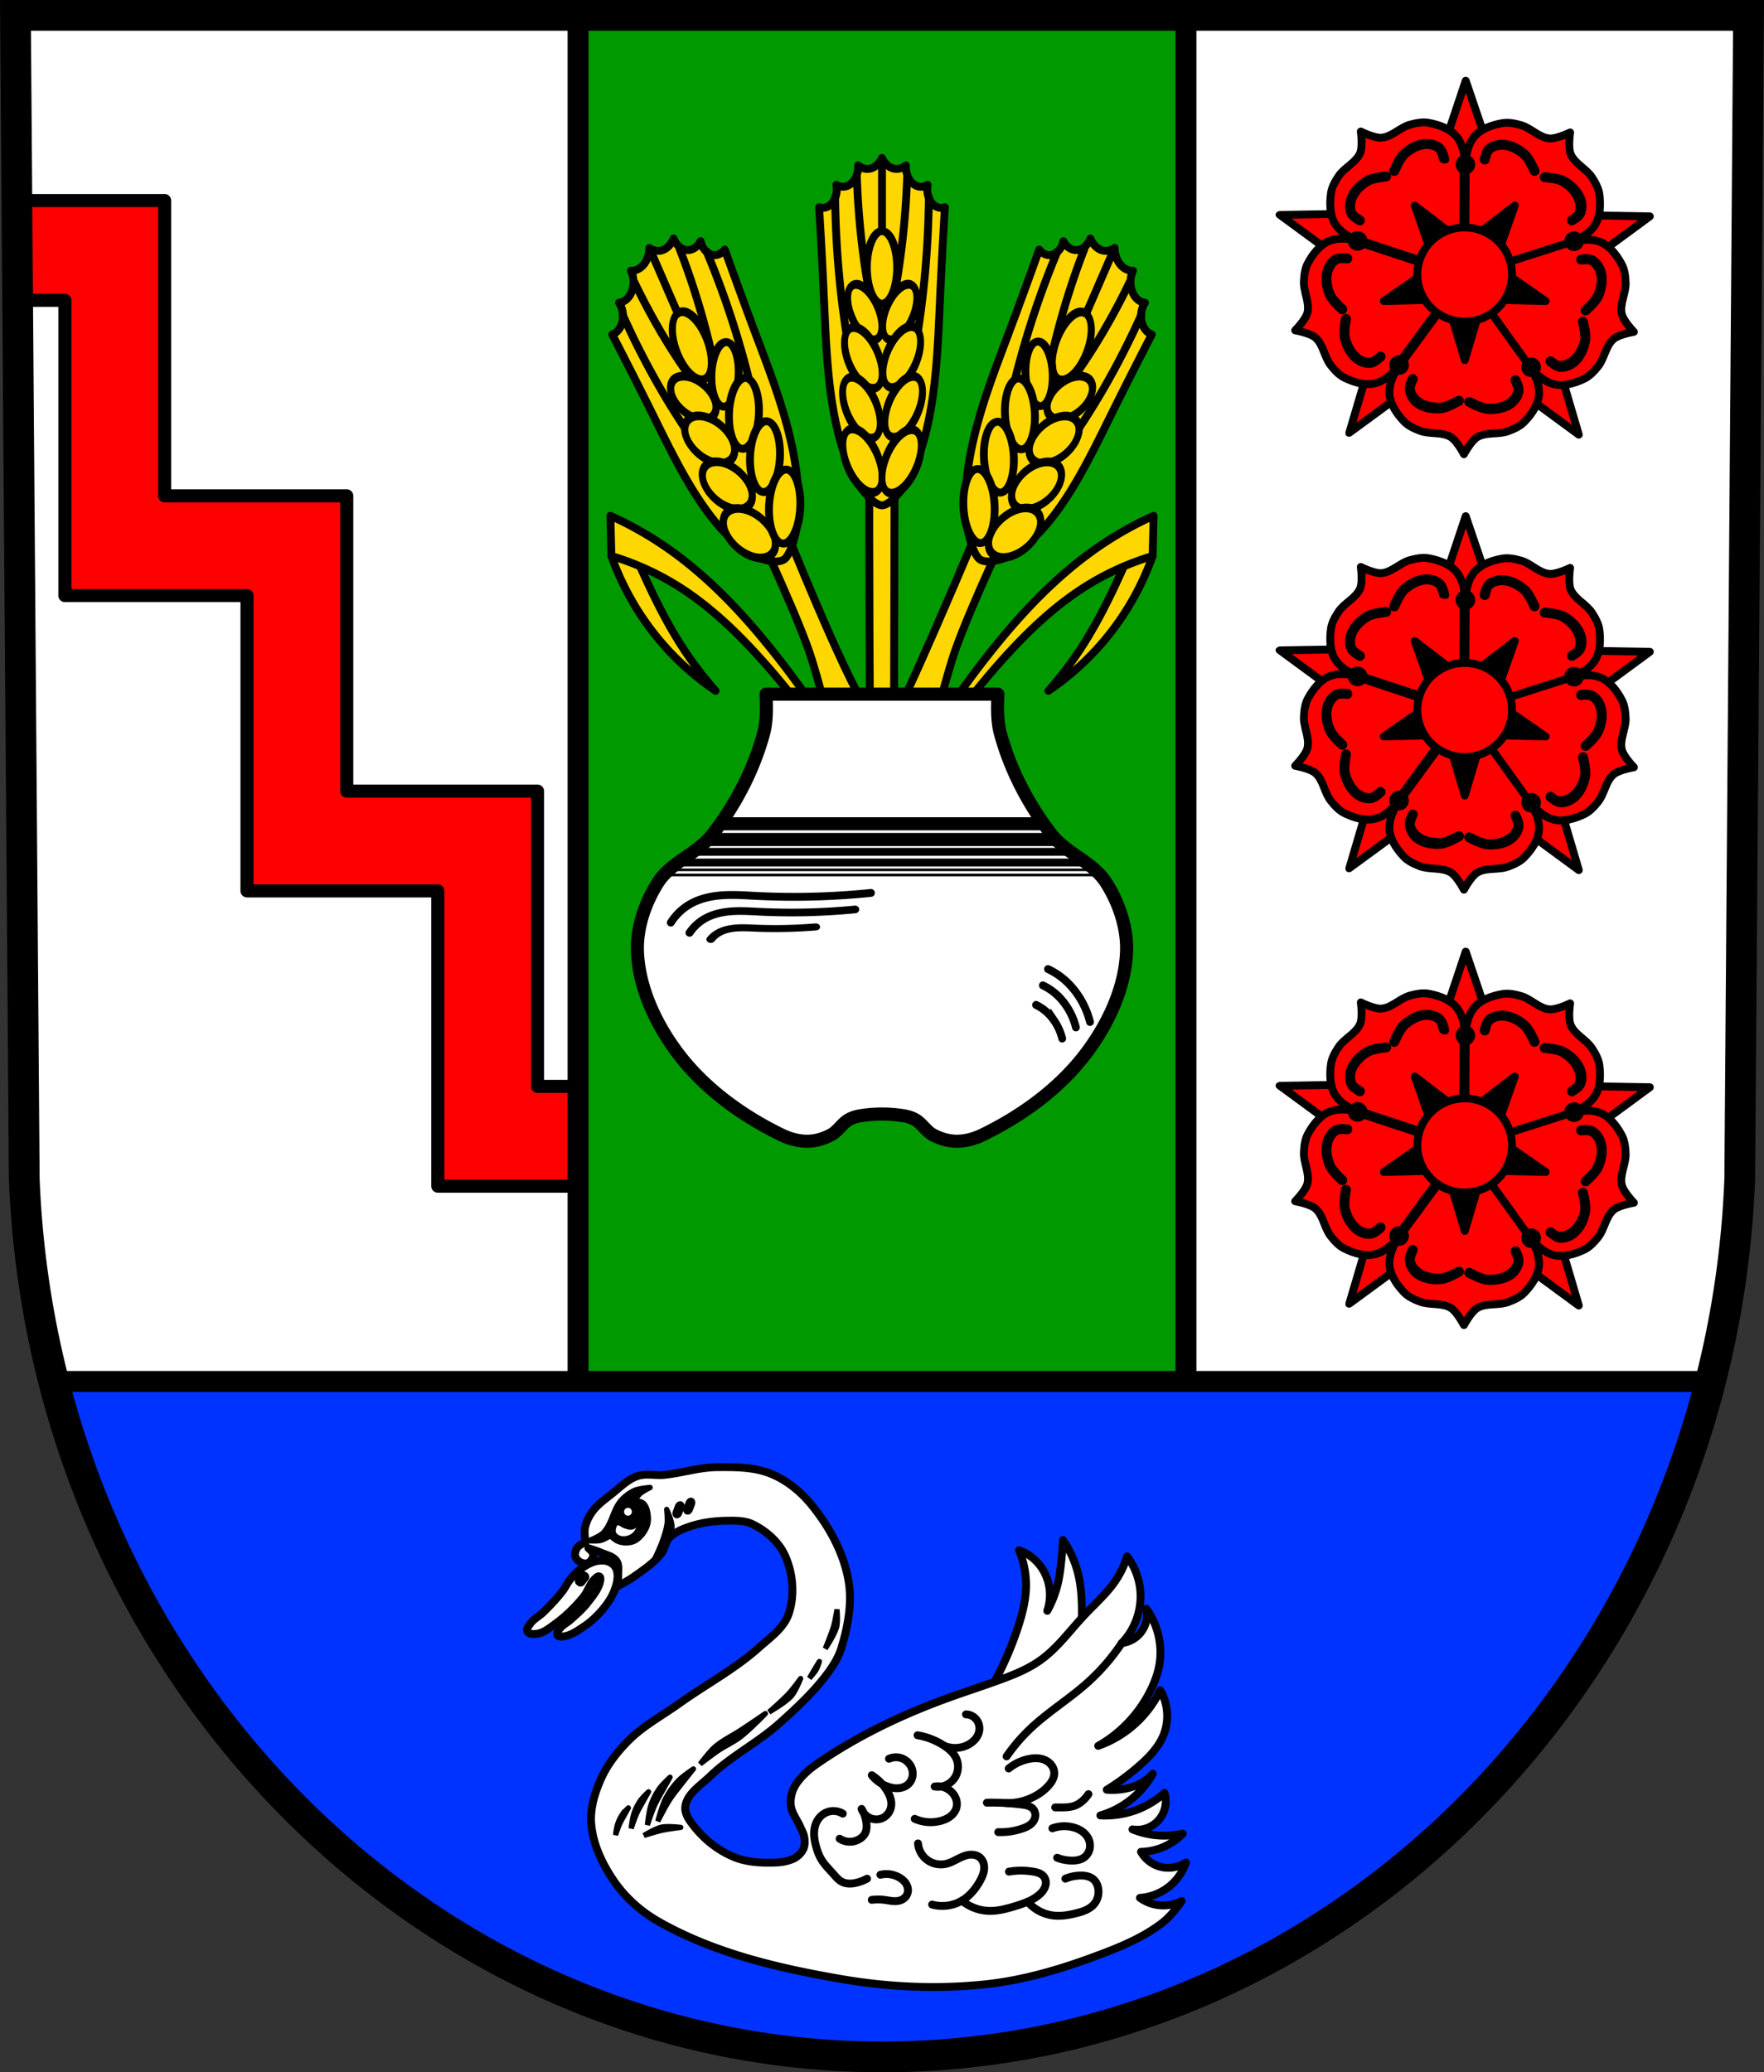 <svg xmlns="http://www.w3.org/2000/svg" xmlns:xlink="http://www.w3.org/1999/xlink" width="673.617" height="791.22" viewBox="0 0 673.624 791.214"><rect x="0" y="0" width="673.624" height="791.214" fill="#333333" stroke="none"/><defs><path id="a" d="m-1459.04 398.1 56.34-40.92 6.643 20.15 6.651 20.14-69.63.636zm116.81 84.09-21.522-66.25 21.2-.095 21.21-.1-20.883 66.44zm-50.866-155.11-22.14-66.06 56.34 40.954-17.1 12.547-17.1 12.547zm97.21 69.975 6.456-20.21 6.459-20.2 56.711 40.43-69.64-.015zm-31.419-95.21 55.947-41.463-21.514 66.25-17.218-12.392-17.218-12.392" style="fill:gold;fill-rule:evenodd;stroke:#000;stroke-width:3.898;stroke-linejoin:round"/><path id="h" d="M-1391.72 422.04s-8.199-.724-11.641-2.732c-4.228-2.462-8.169-6.223-9.972-10.778-1.172-2.96-1.396-6.659-.063-9.547.957-2.083 5.249-4.442 5.249-4.442" style="fill:none;stroke:#000;stroke-width:6.238"/><path id="b" d="M-1298.72 425.55s-3.223 7.574-6.193 10.232c-3.646 3.26-8.439 5.846-13.318 6.148-3.177.199-6.761-.732-9.1-2.891-1.683-1.554-2.601-6.366-2.601-6.366" style="fill:none;stroke:#000;stroke-width:6.238"/><path id="c" d="M-1419.19 338.82s-6.157 5.464-7.729 9.127c-1.932 4.496-2.861 9.864-1.598 14.589.82 3.076 2.842 6.175 5.627 7.712 2.01 1.104 6.864.444 6.864.444" style="fill:none;stroke:#000;stroke-width:6.238"/><path id="d" d="M-1266.69 338.13s6.207 5.408 7.815 9.06c1.977 4.476 2.952 9.836 1.735 14.573-.791 3.083-2.785 6.204-5.56 7.762-1.999 1.123-6.853.507-6.853.507" style="fill:none;stroke:#000;stroke-width:6.238"/><path id="e" d="m-1410.35 382.05 71.53-23.601" style="fill:none;stroke:#000;stroke-width:6.238"/><path id="f" d="m-1384.9 302.42 45.817 62.47" style="fill:none;stroke:#000;stroke-width:6.238"/><path id="g" d="m-1342.5 430.89-.345-72.24" style="fill:none;stroke:#000;stroke-width:6.238"/></defs><path style="fill:#fff;fill-rule:evenodd;stroke:none;stroke-width:11.733;stroke-opacity:1" d="m667.713 5.86-3.357 444.403C657.032 637.2 512.314 785.25 336.812 785.354c-175.344-.23-320.116-148.333-327.544-335.09L5.91 5.858h330.893z"/><path style="fill:red;fill-opacity:1;stroke:#000;stroke-width:5;stroke-linecap:round;stroke-linejoin:round;stroke-miterlimit:4;stroke-dasharray:none;stroke-opacity:1;paint-order:markers fill stroke" d="m6.445 76.57.289 38.086h18.045v112.739h69.547V340.135H167.185v112.739h107.632v-38.086h-69.548v-112.74h-72.858v-112.74H62.863V76.57H24.78z"/><path style="fill:#090;fill-opacity:1;stroke:#000;stroke-width:8;stroke-linecap:round;stroke-linejoin:round;stroke-miterlimit:4;stroke-dasharray:none;stroke-opacity:1;paint-order:markers fill stroke" d="M220.747 3.992h232.131v675.29H220.747z"/><path d="M287.077 198.043s15.647 32.9 21.696 50.047c3.866 10.956 9.275 33.598 9.275 33.598s5.292 4.637 8.12 6.524l16.467 37.985 8.635-6.513-9.15-21.106c1.985-5.667-1.754-12.851-1.754-12.851s-9.357-14.248-13.27-21.802c-12.096-23.353-31.383-72.39-31.383-72.39l-8.635 6.512z" style="fill:gold;stroke:#000;stroke-width:3;stroke-linecap:round;stroke-linejoin:round;stroke-miterlimit:4;stroke-dasharray:none;stroke-opacity:1"/><path d="M247.98 94.647c-.046 2.423-.863 4.792-2.21 6.408-1.297 1.557-3.07 2.398-4.829 2.288.693 1.437 1.031 3.166.952 4.859-.08 1.692-.577 3.338-1.398 4.625-1.02 1.598-2.535 2.615-4.117 2.765.787 1.115 1.307 2.558 1.465 4.066.158 1.507-.046 3.071-.576 4.41-.708 1.79-2.004 3.146-3.482 3.643a1905.196 1905.196 0 0 1 15.77 31.122c8.34 16.838 16.737 34.257 28.92 46.27 3.918 3.863 8.27 7.155 13.032 8.46 2.312.633 4.756 1.172 7.032.455.67-.212 1.314-.697 1.791-1.351 1.623-2.224 2.511-5.275 3.27-8.224 1.565-6.076 1.62-12.693 1.081-19.106-1.671-19.944-8.794-38.327-15.564-56.34a2074.502 2074.502 0 0 1-12.337-33.713c-1.075 1.43-2.619 2.214-4.148 2.111-1.143-.077-2.269-.637-3.173-1.582-.905-.944-1.584-2.267-1.913-3.727-.9 1.721-2.334 2.928-3.895 3.277-1.257.28-2.586.01-3.732-.757-1.146-.767-2.103-2.029-2.691-3.546-.821 2.055-2.27 3.644-3.945 4.33-1.738.71-3.7.436-5.307-.74z" style="fill:gold;fill-rule:evenodd;stroke:#000;stroke-width:3;stroke-linecap:round;stroke-linejoin:round;stroke-miterlimit:4;stroke-dasharray:none;stroke-opacity:1"/><path style="fill:gold;fill-rule:evenodd;stroke:#000;stroke-width:3;stroke-linecap:round;stroke-linejoin:round;stroke-miterlimit:4;stroke-dasharray:none;stroke-opacity:1" d="M237.766 120.115a304.853 304.853 0 0 0 13.81 27.182 280.076 280.076 0 0 0 16.81 25.932M269.805 95.952a332.522 332.522 0 0 1 10.756 29.483 351.661 351.661 0 0 1 8.418 32.263M242.327 107.872a256.784 256.784 0 0 0 7.594 14.598 237.917 237.917 0 0 0 14.912 23.302M259.488 94.93c2.043 5.251 3.94 10.6 5.686 16.035a296.488 296.488 0 0 1 7.663 28.77"/><ellipse style="fill:gold;stroke:#000;stroke-width:3.043;stroke-linecap:round;stroke-linejoin:round;stroke-miterlimit:4;stroke-dasharray:none;stroke-opacity:1" ry="13.528" rx="6.485" cy="272.176" cx="195.339" transform="matrix(.798 -.602 .398 .917 0 0)"/><path style="fill:gold;fill-rule:evenodd;stroke:#000;stroke-width:3;stroke-linecap:round;stroke-linejoin:round;stroke-miterlimit:4;stroke-dasharray:none;stroke-opacity:1" d="m258.833 119.683-10.21-23.552"/><ellipse style="fill:gold;stroke:#000;stroke-width:3.041;stroke-linecap:round;stroke-linejoin:round;stroke-miterlimit:4;stroke-dasharray:none;stroke-opacity:1" cx="17.498" cy="308.911" rx="6.581" ry="10.022" transform="matrix(.337 -.941 .838 .545 0 0)"/><ellipse style="fill:gold;stroke:#000;stroke-width:3.003;stroke-linecap:round;stroke-linejoin:round;stroke-miterlimit:4;stroke-dasharray:none;stroke-opacity:1" cx="-284.985" cy="109.231" rx="5.211" ry="12.341" transform="matrix(-.993 -.119 -.056 .998 0 0)"/><ellipse style="fill:gold;stroke:#000;stroke-width:3.04;stroke-linecap:round;stroke-linejoin:round;stroke-miterlimit:4;stroke-dasharray:none;stroke-opacity:1" cx="6.803" cy="320.277" rx="7.228" ry="10.998" transform="matrix(.338 -.941 .839 .544 0 0)"/><ellipse style="fill:gold;stroke:#000;stroke-width:3.003;stroke-linecap:round;stroke-linejoin:round;stroke-miterlimit:4;stroke-dasharray:none;stroke-opacity:1" cx="-293.205" cy="123.758" rx="5.724" ry="13.546" transform="matrix(-.993 -.117 -.057 .998 0 0)"/><ellipse style="fill:gold;stroke:#000;stroke-width:3.04;stroke-linecap:round;stroke-linejoin:round;stroke-miterlimit:4;stroke-dasharray:none;stroke-opacity:1" cx="-4.54" cy="332.868" rx="7.228" ry="10.998" transform="matrix(.338 -.941 .839 .544 0 0)"/><ellipse style="fill:gold;stroke:#000;stroke-width:3.003;stroke-linecap:round;stroke-linejoin:round;stroke-miterlimit:4;stroke-dasharray:none;stroke-opacity:1" cx="-302.187" cy="139.266" rx="5.724" ry="13.546" transform="matrix(-.993 -.117 -.057 .998 0 0)"/><ellipse style="fill:gold;stroke:#000;stroke-width:3.04;stroke-linecap:round;stroke-linejoin:round;stroke-miterlimit:4;stroke-dasharray:none;stroke-opacity:1" cx="-15.533" cy="347.362" rx="7.552" ry="11.486" transform="matrix(.339 -.941 .839 .544 0 0)"/><ellipse style="fill:gold;stroke:#000;stroke-width:3.003;stroke-linecap:round;stroke-linejoin:round;stroke-miterlimit:4;stroke-dasharray:none;stroke-opacity:1" cx="-310.788" cy="157.356" rx="5.981" ry="14.149" transform="matrix(-.993 -.117 -.057 .998 0 0)"/><path d="M386.547 198.043s-15.647 32.9-21.697 50.047c-3.865 10.956-9.274 33.598-9.274 33.598s-5.292 4.637-8.12 6.524l-16.467 37.985-8.635-6.513 9.15-21.106c-1.985-5.667 5.19-14.858 5.19-14.858s6.728-13.114 9.834-19.795c11.084-23.85 31.382-72.39 31.382-72.39l8.636 6.512z" style="fill:gold;stroke:#000;stroke-width:3;stroke-linecap:round;stroke-linejoin:round;stroke-miterlimit:4;stroke-dasharray:none;stroke-opacity:1"/><path transform="matrix(4.998 0 0 4.999 825.895 -620.018)" d="M-110.57 176.79a20.887 20.887 0 0 1-5.04-4.82 20.877 20.877 0 0 1-2.923-5.479l1.388-1.095c.395.958.809 1.907 1.242 2.848.857 1.863 1.793 3.694 2.922 5.406a27.718 27.718 0 0 0 2.41 3.14z" style="fill:gold;fill-opacity:1;stroke:#000;stroke-width:.6;stroke-linecap:round;stroke-linejoin:round;stroke-miterlimit:4;stroke-dasharray:none;stroke-opacity:1"/><path transform="matrix(4.998 0 0 4.999 825.895 -620.018)" d="M-118.533 166.491a20.909 20.909 0 0 1 5.26 2.41c2.245 1.436 4.196 3.289 5.989 5.26a55.302 55.302 0 0 1 4.383 5.478l.657-.438a75.07 75.07 0 0 0-3.58-4.967c-2.496-3.182-5.28-6.189-8.618-8.473a27.02 27.02 0 0 0-4.164-2.338l.073 3.068z" style="fill:gold;fill-opacity:1;stroke:#000;stroke-width:.6;stroke-linecap:round;stroke-linejoin:round;stroke-miterlimit:4;stroke-dasharray:none;stroke-opacity:1"/><path transform="matrix(-4.998 0 0 4.999 -152.271 -620.018)" d="M-110.57 176.79a20.887 20.887 0 0 1-5.04-4.82 20.877 20.877 0 0 1-2.923-5.479l1.388-1.095c.395.958.809 1.907 1.242 2.848.857 1.863 1.793 3.694 2.922 5.406a27.718 27.718 0 0 0 2.41 3.14z" style="fill:gold;fill-opacity:1;stroke:#000;stroke-width:.6;stroke-linecap:round;stroke-linejoin:round;stroke-miterlimit:4;stroke-dasharray:none;stroke-opacity:1"/><path transform="matrix(-4.998 0 0 4.999 -152.271 -620.018)" d="M-118.533 166.491a20.909 20.909 0 0 1 5.26 2.41c2.245 1.436 4.196 3.289 5.989 5.26a55.302 55.302 0 0 1 4.383 5.478l.657-.438a75.07 75.07 0 0 0-3.58-4.967c-2.496-3.182-5.28-6.189-8.618-8.473a27.02 27.02 0 0 0-4.164-2.338l.073 3.068z" style="fill:gold;fill-opacity:1;stroke:#000;stroke-width:.6;stroke-linecap:round;stroke-linejoin:round;stroke-miterlimit:4;stroke-dasharray:none;stroke-opacity:1"/><path d="M425.645 94.647c.045 2.423.862 4.792 2.208 6.408 1.298 1.557 3.071 2.398 4.83 2.288-.693 1.437-1.032 3.166-.952 4.859.08 1.692.577 3.338 1.398 4.625 1.02 1.598 2.535 2.615 4.117 2.765-.787 1.115-1.307 2.558-1.465 4.066-.158 1.507.046 3.071.576 4.41.708 1.79 2.004 3.146 3.482 3.643a1905.596 1905.596 0 0 0-15.77 31.122c-8.34 16.838-16.737 34.257-28.92 46.27-3.918 3.863-8.27 7.155-13.032 8.46-2.312.633-4.756 1.172-7.032.455-.67-.212-1.314-.697-1.791-1.351-1.623-2.224-2.511-5.275-3.27-8.224-1.565-6.076-1.62-12.693-1.081-19.106 1.671-19.944 8.794-38.327 15.564-56.34a2074.596 2074.596 0 0 0 12.337-33.713c1.075 1.43 2.619 2.214 4.148 2.111 1.143-.077 2.269-.637 3.173-1.582.905-.944 1.584-2.267 1.913-3.727.9 1.721 2.334 2.928 3.895 3.277 1.257.28 2.586.01 3.732-.757 1.146-.767 2.103-2.029 2.691-3.546.821 2.055 2.27 3.644 3.945 4.33 1.738.71 3.7.436 5.307-.74z" style="fill:gold;fill-rule:evenodd;stroke:#000;stroke-width:3;stroke-linecap:round;stroke-linejoin:round;stroke-miterlimit:4;stroke-dasharray:none;stroke-opacity:1"/><path style="fill:gold;fill-rule:evenodd;stroke:#000;stroke-width:3;stroke-linecap:round;stroke-linejoin:round;stroke-miterlimit:4;stroke-dasharray:none;stroke-opacity:1" d="M435.858 120.115a304.872 304.872 0 0 1-13.81 27.182 280.068 280.068 0 0 1-16.81 25.932M403.82 95.952a332.522 332.522 0 0 0-10.757 29.483 351.655 351.655 0 0 0-8.418 32.263M431.297 107.872a256.784 256.784 0 0 1-7.594 14.598 237.924 237.924 0 0 1-14.912 23.302M414.136 94.93a283.856 283.856 0 0 0-5.686 16.035 296.487 296.487 0 0 0-7.663 28.77"/><ellipse style="fill:gold;stroke:#000;stroke-width:3.043;stroke-linecap:round;stroke-linejoin:round;stroke-miterlimit:4;stroke-dasharray:none;stroke-opacity:1" ry="13.528" rx="6.485" cy="-145.12" cx="-440.498" transform="matrix(-.798 -.602 -.398 .917 0 0)"/><path style="fill:gold;fill-rule:evenodd;stroke:#000;stroke-width:3;stroke-linecap:round;stroke-linejoin:round;stroke-miterlimit:4;stroke-dasharray:none;stroke-opacity:1" d="m414.79 119.683 10.211-23.552"/><ellipse style="fill:gold;stroke:#000;stroke-width:3.041;stroke-linecap:round;stroke-linejoin:round;stroke-miterlimit:4;stroke-dasharray:none;stroke-opacity:1" cx="-359.893" cy="-342.766" rx="6.581" ry="10.022" transform="matrix(-.337 -.941 -.838 .545 0 0)"/><ellipse style="fill:gold;stroke:#000;stroke-width:3.003;stroke-linecap:round;stroke-linejoin:round;stroke-miterlimit:4;stroke-dasharray:none;stroke-opacity:1" cx="388.917" cy="189.379" rx="5.211" ry="12.341" transform="matrix(.993 -.119 .056 .998 0 0)"/><ellipse style="fill:gold;stroke:#000;stroke-width:3.04;stroke-linecap:round;stroke-linejoin:round;stroke-miterlimit:4;stroke-dasharray:none;stroke-opacity:1" cx="-369.692" cy="-330.869" rx="7.228" ry="10.998" transform="matrix(-.338 -.941 -.839 .544 0 0)"/><ellipse style="fill:gold;stroke:#000;stroke-width:3.003;stroke-linecap:round;stroke-linejoin:round;stroke-miterlimit:4;stroke-dasharray:none;stroke-opacity:1" cx="380.573" cy="202.95" rx="5.724" ry="13.546" transform="matrix(.993 -.117 .057 .998 0 0)"/><ellipse style="fill:gold;stroke:#000;stroke-width:3.04;stroke-linecap:round;stroke-linejoin:round;stroke-miterlimit:4;stroke-dasharray:none;stroke-opacity:1" cx="-381.034" cy="-318.278" rx="7.228" ry="10.998" transform="matrix(-.338 -.941 -.839 .544 0 0)"/><ellipse style="fill:gold;stroke:#000;stroke-width:3.003;stroke-linecap:round;stroke-linejoin:round;stroke-miterlimit:4;stroke-dasharray:none;stroke-opacity:1" cx="371.591" cy="218.458" rx="5.724" ry="13.546" transform="matrix(.993 -.117 .057 .998 0 0)"/><ellipse style="fill:gold;stroke:#000;stroke-width:3.04;stroke-linecap:round;stroke-linejoin:round;stroke-miterlimit:4;stroke-dasharray:none;stroke-opacity:1" cx="-391.63" cy="-303.552" rx="7.552" ry="11.486" transform="matrix(-.339 -.941 -.839 .544 0 0)"/><ellipse style="fill:gold;stroke:#000;stroke-width:3.003;stroke-linecap:round;stroke-linejoin:round;stroke-miterlimit:4;stroke-dasharray:none;stroke-opacity:1" cx="362.937" cy="236.13" rx="5.981" ry="14.149" transform="matrix(.993 -.117 .057 .998 0 0)"/><path d="M332.237 282.65h9.148l.25-110.613h-9.645c-.2 34.237.247 110.612.247 110.612z" style="fill:gold;stroke:#000;stroke-width:3;stroke-linecap:round;stroke-linejoin:round;stroke-miterlimit:4;stroke-dasharray:none;stroke-opacity:1"/><path d="M336.814 60.3c-.923 2.01-2.476 3.484-4.2 3.988-1.661.487-3.461.07-4.902-1.138.058 1.647-.287 3.316-.972 4.69-.685 1.371-1.705 2.44-2.866 3.001-1.442.697-3.09.592-4.477-.285a9.483 9.483 0 0 1-.25 4.348c-.417 1.367-1.16 2.553-2.095 3.342-1.25 1.056-2.836 1.375-4.263.856a2268.953 2268.953 0 0 1 1.919 36.17c.875 19.446 1.587 39.419 7.46 57.245 1.89 5.735 4.353 11.262 7.887 15.38 1.716 1.998 3.578 4.002 5.756 4.842a2.79 2.79 0 0 0 2.002 0c2.178-.84 4.04-2.844 5.755-4.842 3.536-4.116 5.999-9.645 7.886-15.38 5.874-17.83 6.586-37.804 7.462-57.245a2267.94 2267.94 0 0 1 1.918-36.17c-1.427.52-3.013.2-4.264-.856-.934-.789-1.677-1.975-2.094-3.342a9.487 9.487 0 0 1-.251-4.348c-1.386.877-3.034.983-4.476.285-1.161-.56-2.181-1.63-2.866-3.002-.685-1.372-1.03-3.04-.972-4.689-1.442 1.207-3.241 1.625-4.903 1.138-1.723-.504-3.275-1.979-4.198-3.987z" style="fill:gold;fill-rule:evenodd;stroke:#000;stroke-width:3;stroke-linecap:round;stroke-linejoin:round;stroke-miterlimit:4;stroke-dasharray:none;stroke-opacity:1"/><path d="M318.91 75.24c.11 10.57.68 21.13 1.706 31.612a356.397 356.397 0 0 0 4.69 32.467M354.712 75.24c-.11 10.57-.679 21.13-1.705 31.612a356.387 356.387 0 0 1-4.69 32.467M327.225 67.837c.197 5.711.553 11.413 1.066 17.09a301.727 301.727 0 0 0 4.05 29.051M346.397 67.837a308.344 308.344 0 0 1-1.065 17.09 301.73 301.73 0 0 1-4.05 29.051" style="fill:gold;fill-rule:evenodd;stroke:#000;stroke-width:3;stroke-linecap:round;stroke-linejoin:round;stroke-miterlimit:4;stroke-dasharray:none;stroke-opacity:1"/><ellipse cx="336.814" cy="102.087" rx="5.785" ry="13.848" style="fill:gold;stroke:#000;stroke-width:3;stroke-linecap:round;stroke-linejoin:round;stroke-miterlimit:4;stroke-dasharray:none;stroke-opacity:1"/><path d="M336.814 88.236v-26.28" style="fill:gold;fill-rule:evenodd;stroke:#000;stroke-width:3;stroke-linecap:round;stroke-linejoin:round;stroke-miterlimit:4;stroke-dasharray:none;stroke-opacity:1"/><ellipse transform="matrix(.736 -.677 .456 .89 0 0)" ry="11.147" rx="5.614" cy="322.996" cx="248.567" style="fill:gold;stroke:#000;stroke-width:3.056;stroke-linecap:round;stroke-linejoin:round;stroke-miterlimit:4;stroke-dasharray:none;stroke-opacity:1"/><ellipse transform="matrix(-.736 -.677 -.456 .89 0 0)" ry="11.147" rx="5.614" cy="-150.371" cx="-373.674" style="fill:gold;stroke:#000;stroke-width:3.056;stroke-linecap:round;stroke-linejoin:round;stroke-miterlimit:4;stroke-dasharray:none;stroke-opacity:1"/><ellipse transform="matrix(.737 -.676 .457 .89 0 0)" ry="12.234" rx="6.166" cy="335.376" cx="239.389" style="fill:gold;stroke:#000;stroke-width:3.055;stroke-linecap:round;stroke-linejoin:round;stroke-miterlimit:4;stroke-dasharray:none;stroke-opacity:1"/><ellipse transform="matrix(-.737 -.676 -.457 .89 0 0)" ry="12.234" rx="6.166" cy="-137.129" cx="-382.199" style="fill:gold;stroke:#000;stroke-width:3.055;stroke-linecap:round;stroke-linejoin:round;stroke-miterlimit:4;stroke-dasharray:none;stroke-opacity:1"/><ellipse transform="matrix(.737 -.676 .457 .89 0 0)" ry="12.234" rx="6.166" cy="349.382" cx="229.714" style="fill:gold;stroke:#000;stroke-width:3.055;stroke-linecap:round;stroke-linejoin:round;stroke-miterlimit:4;stroke-dasharray:none;stroke-opacity:1"/><ellipse transform="matrix(-.737 -.676 -.457 .89 0 0)" ry="12.234" rx="6.166" cy="-123.122" cx="-391.874" style="fill:gold;stroke:#000;stroke-width:3.055;stroke-linecap:round;stroke-linejoin:round;stroke-miterlimit:4;stroke-dasharray:none;stroke-opacity:1"/><ellipse transform="matrix(.737 -.676 .457 .889 0 0)" ry="12.777" rx="6.442" cy="365.39" cx="220.316" style="fill:gold;stroke:#000;stroke-width:3.055;stroke-linecap:round;stroke-linejoin:round;stroke-miterlimit:4;stroke-dasharray:none;stroke-opacity:1"/><ellipse transform="matrix(-.737 -.676 -.457 .889 0 0)" ry="12.777" rx="6.442" cy="-106.737" cx="-400.988" style="fill:gold;stroke:#000;stroke-width:3.055;stroke-linecap:round;stroke-linejoin:round;stroke-miterlimit:4;stroke-dasharray:none;stroke-opacity:1"/><path style="fill:#03f;fill-opacity:1;stroke:#000;stroke-width:8;stroke-linecap:round;stroke-linejoin:round;stroke-miterlimit:4;stroke-dasharray:none;stroke-opacity:1;paint-order:markers fill stroke" d="M20.512 527.436c38.078 148.792 165.945 257.722 316.3 257.919 150.511-.09 278.37-108.997 316.355-257.92z"/><path style="fill:none;fill-rule:evenodd;stroke:#000;stroke-width:11.733;stroke-opacity:1" d="m667.713 5.86-3.357 444.403C657.032 637.2 512.314 785.25 336.812 785.354c-175.344-.23-320.116-148.333-327.544-335.09L5.91 5.858h330.893z"/><path style="fill:#fff;stroke:#000;stroke-width:5;stroke-linecap:round;stroke-linejoin:round;stroke-miterlimit:4;stroke-dasharray:none;stroke-opacity:1" d="M292.557 265.029c.147 5.04.353 10.217-.973 15.074-3.781 13.848-10.675 27.062-19.451 38.42-5.688 7.361-15.931 10.623-20.913 18.479-4.972 7.842-8.223 17.473-7.781 26.748.647 13.591 6.957 27.014 15.076 37.932 10.122 13.611 24.619 24.202 39.878 31.61 3.148 1.529 6.714 2.497 10.213 2.432 3.028-.057 6.081-1.007 8.754-2.432 2.637-1.406 4.207-4.361 6.808-5.834 1.338-.757 2.858-1.213 4.375-1.459a51.935 51.935 0 0 1 16.536 0c1.518.246 3.038.701 4.377 1.46 2.6 1.471 4.17 4.427 6.808 5.833 2.673 1.425 5.726 2.375 8.754 2.432 3.5.065 7.065-.903 10.213-2.432 15.259-7.408 29.756-17.999 39.878-31.61 8.12-10.918 14.429-24.341 15.076-37.932.442-9.275-2.809-18.906-7.781-26.748-4.982-7.856-15.225-11.118-20.913-18.479-8.777-11.358-15.672-24.572-19.453-38.42-1.326-4.857-1.12-10.034-.973-15.074h-44.254z"/><path style="fill:none;stroke:#000;stroke-width:5;stroke-linecap:butt;stroke-linejoin:miter;stroke-miterlimit:4;stroke-dasharray:none;stroke-opacity:1" d="M274.4 314.523h124.824M270.205 320.523h133.213"/><path style="fill:none;stroke:#000;stroke-width:3;stroke-linecap:round;stroke-linejoin:miter;stroke-miterlimit:4;stroke-dasharray:none;stroke-opacity:1" d="M265.709 325.23h142.206"/><path style="fill:none;stroke:#000;stroke-width:3;stroke-linecap:round;stroke-linejoin:miter;stroke-miterlimit:4;stroke-dasharray:none;stroke-opacity:1" d="M260.16 329.311h153.304"/><path style="fill:none;stroke:#000;stroke-width:1;stroke-linecap:butt;stroke-linejoin:miter;stroke-miterlimit:4;stroke-dasharray:none;stroke-opacity:1" d="M256.08 332.106h161.023"/><path style="fill:none;stroke:#000;stroke-width:1;stroke-linecap:butt;stroke-linejoin:miter;stroke-miterlimit:4;stroke-dasharray:none;stroke-opacity:1" d="M254.72 334.072h162.837"/><path style="fill:none;stroke:#000;stroke-width:.794;stroke-linecap:round;stroke-linejoin:miter;stroke-miterlimit:4;stroke-dasharray:none;stroke-opacity:1" d="M-118.063 98.2a5.627 5.627 0 0 1 2.04-1.919c.975-.535 2.091-.77 3.202-.843 1.11-.073 2.224.007 3.335.064 3.88.195 7.773.095 11.637-.3" transform="matrix(3.78 0 0 3.78 702.451 -18.947)"/><path transform="matrix(3.129 0 0 2.987 632.733 62.847)" style="fill:none;stroke:#000;stroke-width:.981;stroke-linecap:round;stroke-linejoin:miter;stroke-miterlimit:4;stroke-dasharray:none;stroke-opacity:1" d="M-118.063 98.2a5.627 5.627 0 0 1 2.04-1.919c.975-.535 2.091-.77 3.202-.843 1.11-.073 2.224.007 3.335.064 3.88.195 7.773.095 11.637-.3"/><path transform="matrix(1.982 0 0 1.585 505.43 203.002)" style="fill:none;stroke:#000;stroke-width:1.692;stroke-linecap:round;stroke-linejoin:miter;stroke-miterlimit:4;stroke-dasharray:none;stroke-opacity:1" d="M-118.063 98.2a5.627 5.627 0 0 1 2.04-1.919c.975-.535 2.091-.77 3.202-.843 1.11-.073 2.224.007 3.335.064 3.88.195 7.773.095 11.637-.3"/><path style="fill:none;stroke:#000;stroke-width:.794;stroke-linecap:round;stroke-linejoin:miter;stroke-miterlimit:4;stroke-dasharray:none;stroke-opacity:1" d="M-79.958 102.894c.648.306 1.25.707 1.782 1.187.447.404.844.863 1.187 1.358a8.578 8.578 0 0 1 1.273 2.799" transform="matrix(3.78 0 0 3.78 702.451 -18.947)"/><path transform="matrix(2.973 0 0 3 635.958 67.537)" style="fill:none;stroke:#000;stroke-width:1.005;stroke-linecap:round;stroke-linejoin:miter;stroke-miterlimit:4;stroke-dasharray:none;stroke-opacity:1" d="M-79.958 102.894c.648.306 1.25.707 1.782 1.187.447.404.844.863 1.187 1.358a8.578 8.578 0 0 1 1.273 2.799"/><path transform="matrix(2.353 0 0 2.4 583.785 136.738)" style="fill:none;stroke:#000;stroke-width:1.262;stroke-linecap:round;stroke-linejoin:miter;stroke-miterlimit:4;stroke-dasharray:none;stroke-opacity:1" d="M-79.958 102.894c.648.306 1.25.707 1.782 1.187.447.404.844.863 1.187 1.358a8.578 8.578 0 0 1 1.273 2.799"/><g style="stroke-width:1.456" transform="matrix(.687 0 0 .687 892.395 200.08)"><use style="fill:#fff;stroke-width:4.927;stroke-miterlimit:4;stroke-dasharray:none" xlink:href="#a" width="701.33" height="741.77" transform="matrix(.887 0 0 -.887 705.964 181.197)"/><path style="fill:red;fill-opacity:1;stroke:#000;stroke-width:4.369;stroke-linejoin:round;stroke-miterlimit:4;stroke-dasharray:none" d="m-421.39-49.687-39.547-28.994 26.042-16.802zM-548.935-50.76l39.547-28.994-26.042-16.802zM-381.897-171.01l-39.5 29.057-8.237-29.875zM-587.438-171.8l39.5 29.059 8.238-29.875zM-484.236-246.369l-15.59 46.494 30.96-1.29z"/><path style="fill:red;fill-opacity:1;fill-rule:evenodd;stroke:#000;stroke-width:4.369;stroke-linecap:round;stroke-linejoin:round;stroke-miterlimit:4;stroke-dasharray:none" d="M-542.555-218.163s1.15 8.201-.345 11.861c-2.239 5.467-8.797 8.07-12.052 13.002-1.886 2.86-3.704 5.993-4.18 9.386-.809 5.788-.72 12.45 2.463 17.356 2.749 4.234 7.271 6.791 12.036 8.99-5.137-1.073-10.292-1.707-15.024.058-5.475 2.042-9.512 7.348-12.306 12.477-1.633 3.006-2.04 6.607-2.23 10.028-.323 5.897 3.4 11.899 1.943 17.62-.975 3.834-6.783 9.742-6.783 9.742s8.152 1.441 11.173 3.996c4.51 3.817 4.942 10.859 8.635 15.476 2.135 2.679 4.551 5.374 7.63 6.875 5.253 2.56 11.616 4.53 17.26 3.017 4.875-1.31 8.708-4.82 12.266-8.679-2.61 4.556-4.807 9.265-4.591 14.312.247 5.837 4.04 11.318 8.051 15.565 2.352 2.488 5.652 3.984 8.85 5.216 5.513 2.13 12.361.437 17.355 3.592 3.345 2.114 7.165 9.462 7.165 9.462s3.895-7.31 7.255-9.394c5.026-3.113 11.854-1.354 17.39-3.433 3.206-1.204 6.518-2.67 8.893-5.135 4.059-4.207 7.904-9.653 8.21-15.493.265-5.074-1.919-9.835-4.503-14.438 3.545 3.915 7.356 7.495 12.257 8.857 5.627 1.565 12.014-.353 17.286-2.862 3.091-1.472 5.535-4.147 7.692-6.806 3.727-4.586 4.235-11.616 8.777-15.402 3.041-2.529 11.206-3.895 11.206-3.895s-5.754-5.96-6.693-9.795c-1.402-5.739 2.376-11.702 2.11-17.601-.154-3.421-.523-7.025-2.135-10.05-2.747-5.154-6.737-10.495-12.192-12.583-4.711-1.81-9.875-1.218-15.022-.193 4.788-2.154 9.332-4.67 12.122-8.876 3.227-4.868 3.38-11.537 2.627-17.33-.44-3.396-2.234-6.551-4.088-9.421-3.208-4.96-9.74-7.618-11.926-13.103-1.464-3.675-.237-11.87-.237-11.87s-7.445 3.632-11.396 3.339c-5.89-.437-10.39-5.874-16.085-7.444-3.295-.91-6.842-1.669-10.214-1.073-5.755 1.02-12.061 3.168-15.74 7.71-3.175 3.927-4.211 9.023-4.829 14.233-.568-5.216-1.556-10.323-4.693-14.268-3.63-4.577-9.915-6.782-15.665-7.849-3.363-.627-6.912.102-10.223.983-5.706 1.519-10.257 6.914-16.151 7.3-3.947.258-11.351-3.442-11.351-3.442z"/><path d="M-523.34-196.485s2.92-6.693 5.576-9.023c3.259-2.861 7.53-5.118 11.86-5.355 2.818-.152 5.988.703 8.044 2.637 1.48 1.392 2.252 5.667 2.252 5.667" style="fill:none;stroke:#000;stroke-width:4.369;stroke-linecap:round;stroke-linejoin:round;stroke-miterlimit:4;stroke-dasharray:none"/><use style="stroke:#000;stroke-width:4.927;stroke-linecap:round;stroke-linejoin:round;stroke-miterlimit:4;stroke-dasharray:none;stroke-opacity:1" xlink:href="#b" width="701.33" height="741.77" transform="matrix(.887 0 0 -.887 705.964 181.197)"/><path d="M-440.89-192.673s7.264.709 10.303 2.515c3.727 2.216 7.193 5.58 8.753 9.63 1.015 2.634 1.18 5.913-.022 8.466-.87 1.84-4.693 3.895-4.693 3.895" style="fill:none;stroke:#000;stroke-width:4.369;stroke-miterlimit:4;stroke-dasharray:none"/><use style="stroke:#000;stroke-width:4.927;stroke-linecap:round;stroke-linejoin:round;stroke-miterlimit:4;stroke-dasharray:none;stroke-opacity:1" xlink:href="#c" width="701.33" height="741.77" transform="matrix(.887 0 0 -.887 705.964 181.197)"/><path d="M-550.69-113.616s-1.635 7.12-.888 10.566c.916 4.24 3.004 8.595 6.348 11.361 2.175 1.8 5.232 3 8.034 2.67 2.018-.238 5.183-3.21 5.183-3.21" style="fill:none;stroke:#000;stroke-width:4.369;stroke-miterlimit:4;stroke-dasharray:none"/><use style="stroke:#000;stroke-width:4.927;stroke-linecap:round;stroke-linejoin:round;stroke-miterlimit:4;stroke-dasharray:none;stroke-opacity:1" xlink:href="#d" width="701.33" height="741.77" transform="matrix(.887 0 0 -.887 705.964 181.197)"/><path d="M-419.09-113.031s1.568 7.13.791 10.575c-.955 4.232-3.084 8.565-6.453 11.304-2.192 1.782-5.257 2.953-8.06 2.598-2.017-.255-5.154-3.259-5.154-3.259M-482.164-67.634s6.26 3.756 9.77 4.113c4.312.438 9.102-.204 12.763-2.528 2.381-1.513 4.469-4.052 5.024-6.817.398-1.994-1.45-5.92-1.45-5.92" style="fill:none;stroke:#000;stroke-width:4.369;stroke-miterlimit:4;stroke-dasharray:none"/><use style="stroke-width:4.927;stroke-miterlimit:4;stroke-dasharray:none" xlink:href="#e" width="701.33" height="741.77" transform="matrix(.887 0 0 -.887 705.964 181.197)"/><path d="m-447.994-86.703-40.184-55.867" style="fill:none;stroke:#000;stroke-width:4.369;stroke-miterlimit:4;stroke-dasharray:none"/><use style="stroke-width:4.927;stroke-miterlimit:4;stroke-dasharray:none" xlink:href="#f" width="701.33" height="741.77" transform="matrix(.887 0 0 -.887 705.964 181.197)"/><path d="m-424.715-157.038-64.325 20.59" style="fill:none;stroke:#000;stroke-width:4.369;stroke-miterlimit:4;stroke-dasharray:none"/><use style="stroke-width:4.927;stroke-miterlimit:4;stroke-dasharray:none" xlink:href="#g" width="701.33" height="741.77" transform="matrix(.887 0 0 -.887 705.964 181.197)"/><path style="stroke:#000;stroke-width:4.369;stroke-linejoin:round;stroke-miterlimit:4;stroke-dasharray:none" d="m-484.765-91.117-10.013-33.652-34.99.845 28.795-19.954-11.616-33.127 27.814 21.32 27.814-21.32-11.617 33.127 28.796 19.954-34.99-.845z"/><ellipse style="fill:#03f;stroke:#000;stroke-width:4.369;stroke-linecap:round;stroke-miterlimit:4;stroke-dasharray:none" transform="matrix(.814 -.582 .587 .81 0 0)" cx="-311.209" cy="-394.797" rx="14.534" ry="14.501"/><ellipse ry="5.459" rx="5.458" cy="199.774" cx="-484.44" style="stroke-width:4.369;stroke-miterlimit:4;stroke-dasharray:none" transform="scale(1 -1)"/><ellipse ry="5.459" rx="5.458" cy="157.335" cx="-544.338" style="stroke-width:4.369;stroke-miterlimit:4;stroke-dasharray:none" transform="scale(1 -1)"/><ellipse ry="5.459" rx="5.458" cy="88.313" cx="-521.292" style="stroke-width:4.369;stroke-miterlimit:4;stroke-dasharray:none" transform="scale(1 -1)"/><ellipse ry="5.459" rx="5.458" cy="87.125" cx="-447.88" style="stroke-width:4.369;stroke-miterlimit:4;stroke-dasharray:none" transform="scale(1 -1)"/><ellipse ry="5.459" rx="5.458" cy="157.185" cx="-424.009" style="stroke-width:4.369;stroke-miterlimit:4;stroke-dasharray:none" transform="scale(1 -1)"/><ellipse style="fill:gold;fill-opacity:1;stroke:#000;stroke-width:4.369;stroke-linecap:round;stroke-miterlimit:4;stroke-dasharray:none" ry="22.525" rx="22.57" cy="-394.831" cx="-311.25" transform="matrix(.814 -.582 .587 .81 0 0)"/><ellipse style="fill:red;fill-opacity:1;stroke:#000;stroke-width:4.369;stroke-linecap:round;stroke-miterlimit:4;stroke-dasharray:none" ry="26.196" rx="26.249" cy="-394.845" cx="-311.268" transform="matrix(.813 -.582 .587 .81 0 0)"/><use style="stroke:#000;stroke-width:4.927;stroke-linecap:round;stroke-linejoin:round;stroke-miterlimit:4;stroke-dasharray:none;stroke-opacity:1" xlink:href="#h" width="701.33" height="741.77" transform="matrix(.887 0 0 -.887 705.964 181.197)"/><path d="M-487.942-67.953s-6.255 3.769-9.769 4.132c-4.314.448-9.103-.183-12.772-2.496-2.386-1.507-4.476-4.038-5.034-6.805-.4-1.992 1.444-5.926 1.444-5.926" style="fill:none;stroke:#000;stroke-width:4.369;stroke-linecap:round;stroke-linejoin:round;stroke-miterlimit:4;stroke-dasharray:none;stroke-opacity:1"/><use style="stroke:#000;stroke-width:4.927;stroke-linecap:round;stroke-linejoin:round;stroke-miterlimit:4;stroke-dasharray:none;stroke-opacity:1" xlink:href="#h" width="701.33" height="741.77" transform="matrix(-.252 .85 -.85 -.252 -515.931 1093.072)"/><use style="stroke:#000;stroke-width:4.927;stroke-linecap:round;stroke-linejoin:round;stroke-miterlimit:4;stroke-dasharray:none;stroke-opacity:1" xlink:href="#h" width="701.33" height="741.77" transform="matrix(-.887 .02 -.02 -.886 -1666.327 208.97)"/><use style="stroke:#000;stroke-width:4.927;stroke-linecap:round;stroke-linejoin:round;stroke-miterlimit:4;stroke-dasharray:none;stroke-opacity:1" xlink:href="#h" width="701.33" height="741.77" transform="matrix(-.3 -.835 .834 -.3 -1188.594 -1147.864)"/><use style="stroke:#000;stroke-width:4.927;stroke-linecap:round;stroke-linejoin:round;stroke-miterlimit:4;stroke-dasharray:none;stroke-opacity:1" xlink:href="#h" width="701.33" height="741.77" transform="matrix(.252 -.85 -.85 -.252 158.634 -1190.59)"/><use style="stroke:#000;stroke-width:4.927;stroke-linecap:round;stroke-linejoin:round;stroke-miterlimit:4;stroke-dasharray:none;stroke-opacity:1" xlink:href="#h" width="701.33" height="741.77" transform="matrix(.734 -.497 .497 .734 323.802 -1069.993)"/><use style="stroke:#000;stroke-width:4.927;stroke-linecap:round;stroke-linejoin:round;stroke-miterlimit:4;stroke-dasharray:none;stroke-opacity:1" xlink:href="#h" width="701.33" height="741.77" transform="matrix(-.734 -.497 -.497 .734 -1294.042 -1069.346)"/></g><g style="stroke-width:1.456" transform="matrix(.687 0 0 .687 892.395 532.593)"><use style="fill:#fff;stroke-width:4.927;stroke-miterlimit:4;stroke-dasharray:none" xlink:href="#a" width="701.33" height="741.77" transform="matrix(.887 0 0 -.887 705.964 181.197)"/><path style="fill:red;fill-opacity:1;stroke:#000;stroke-width:4.369;stroke-linejoin:round;stroke-miterlimit:4;stroke-dasharray:none" d="m-421.39-49.687-39.547-28.994 26.042-16.802zM-548.935-50.76l39.547-28.994-26.042-16.802zM-381.897-171.01l-39.5 29.057-8.237-29.875zM-587.438-171.8l39.5 29.059 8.238-29.875zM-484.236-246.369l-15.59 46.494 30.96-1.29z"/><path style="fill:red;fill-opacity:1;fill-rule:evenodd;stroke:#000;stroke-width:4.369;stroke-linecap:round;stroke-linejoin:round;stroke-miterlimit:4;stroke-dasharray:none" d="M-542.555-218.163s1.15 8.201-.345 11.861c-2.239 5.467-8.797 8.07-12.052 13.002-1.886 2.86-3.704 5.993-4.18 9.386-.809 5.788-.72 12.45 2.463 17.356 2.749 4.234 7.271 6.791 12.036 8.99-5.137-1.073-10.292-1.707-15.024.058-5.475 2.042-9.512 7.348-12.306 12.477-1.633 3.006-2.04 6.607-2.23 10.028-.323 5.897 3.4 11.899 1.943 17.62-.975 3.834-6.783 9.742-6.783 9.742s8.152 1.441 11.173 3.996c4.51 3.817 4.942 10.859 8.635 15.476 2.135 2.679 4.551 5.374 7.63 6.875 5.253 2.56 11.616 4.53 17.26 3.017 4.875-1.31 8.708-4.82 12.266-8.679-2.61 4.556-4.807 9.265-4.591 14.312.247 5.837 4.04 11.318 8.051 15.565 2.352 2.488 5.652 3.984 8.85 5.216 5.513 2.13 12.361.437 17.355 3.592 3.345 2.114 7.165 9.462 7.165 9.462s3.895-7.31 7.255-9.394c5.026-3.113 11.854-1.354 17.39-3.433 3.206-1.204 6.518-2.67 8.893-5.135 4.059-4.207 7.904-9.653 8.21-15.493.265-5.074-1.919-9.835-4.503-14.438 3.545 3.915 7.356 7.495 12.257 8.857 5.627 1.565 12.014-.353 17.286-2.862 3.091-1.472 5.535-4.147 7.692-6.806 3.727-4.586 4.235-11.616 8.777-15.402 3.041-2.529 11.206-3.895 11.206-3.895s-5.754-5.96-6.693-9.795c-1.402-5.739 2.376-11.702 2.11-17.601-.154-3.421-.523-7.025-2.135-10.05-2.747-5.154-6.737-10.495-12.192-12.583-4.711-1.81-9.875-1.218-15.022-.193 4.788-2.154 9.332-4.67 12.122-8.876 3.227-4.868 3.38-11.537 2.627-17.33-.44-3.396-2.234-6.551-4.088-9.421-3.208-4.96-9.74-7.618-11.926-13.103-1.464-3.675-.237-11.87-.237-11.87s-7.445 3.632-11.396 3.339c-5.89-.437-10.39-5.874-16.085-7.444-3.295-.91-6.842-1.669-10.214-1.073-5.755 1.02-12.061 3.168-15.74 7.71-3.175 3.927-4.211 9.023-4.829 14.233-.568-5.216-1.556-10.323-4.693-14.268-3.63-4.577-9.915-6.782-15.665-7.849-3.363-.627-6.912.102-10.223.983-5.706 1.519-10.257 6.914-16.151 7.3-3.947.258-11.351-3.442-11.351-3.442z"/><path d="M-523.34-196.485s2.92-6.693 5.576-9.023c3.259-2.861 7.53-5.118 11.86-5.355 2.818-.152 5.988.703 8.044 2.637 1.48 1.392 2.252 5.667 2.252 5.667" style="fill:none;stroke:#000;stroke-width:4.369;stroke-linecap:round;stroke-linejoin:round;stroke-miterlimit:4;stroke-dasharray:none"/><use style="stroke:#000;stroke-width:4.927;stroke-linecap:round;stroke-linejoin:round;stroke-miterlimit:4;stroke-dasharray:none;stroke-opacity:1" xlink:href="#b" width="701.33" height="741.77" transform="matrix(.887 0 0 -.887 705.964 181.197)"/><path d="M-440.89-192.673s7.264.709 10.303 2.515c3.727 2.216 7.193 5.58 8.753 9.63 1.015 2.634 1.18 5.913-.022 8.466-.87 1.84-4.693 3.895-4.693 3.895" style="fill:none;stroke:#000;stroke-width:4.369;stroke-miterlimit:4;stroke-dasharray:none"/><use style="stroke:#000;stroke-width:4.927;stroke-linecap:round;stroke-linejoin:round;stroke-miterlimit:4;stroke-dasharray:none;stroke-opacity:1" xlink:href="#c" width="701.33" height="741.77" transform="matrix(.887 0 0 -.887 705.964 181.197)"/><path d="M-550.69-113.616s-1.635 7.12-.888 10.566c.916 4.24 3.004 8.595 6.348 11.361 2.175 1.8 5.232 3 8.034 2.67 2.018-.238 5.183-3.21 5.183-3.21" style="fill:none;stroke:#000;stroke-width:4.369;stroke-miterlimit:4;stroke-dasharray:none"/><use style="stroke:#000;stroke-width:4.927;stroke-linecap:round;stroke-linejoin:round;stroke-miterlimit:4;stroke-dasharray:none;stroke-opacity:1" xlink:href="#d" width="701.33" height="741.77" transform="matrix(.887 0 0 -.887 705.964 181.197)"/><path d="M-419.09-113.031s1.568 7.13.791 10.575c-.955 4.232-3.084 8.565-6.453 11.304-2.192 1.782-5.257 2.953-8.06 2.598-2.017-.255-5.154-3.259-5.154-3.259M-482.164-67.634s6.26 3.756 9.77 4.113c4.312.438 9.102-.204 12.763-2.528 2.381-1.513 4.469-4.052 5.024-6.817.398-1.994-1.45-5.92-1.45-5.92" style="fill:none;stroke:#000;stroke-width:4.369;stroke-miterlimit:4;stroke-dasharray:none"/><use style="stroke-width:4.927;stroke-miterlimit:4;stroke-dasharray:none" xlink:href="#e" width="701.33" height="741.77" transform="matrix(.887 0 0 -.887 705.964 181.197)"/><path d="m-447.994-86.703-40.184-55.867" style="fill:none;stroke:#000;stroke-width:4.369;stroke-miterlimit:4;stroke-dasharray:none"/><use style="stroke-width:4.927;stroke-miterlimit:4;stroke-dasharray:none" xlink:href="#f" width="701.33" height="741.77" transform="matrix(.887 0 0 -.887 705.964 181.197)"/><path d="m-424.715-157.038-64.325 20.59" style="fill:none;stroke:#000;stroke-width:4.369;stroke-miterlimit:4;stroke-dasharray:none"/><use style="stroke-width:4.927;stroke-miterlimit:4;stroke-dasharray:none" xlink:href="#g" width="701.33" height="741.77" transform="matrix(.887 0 0 -.887 705.964 181.197)"/><path style="stroke:#000;stroke-width:4.369;stroke-linejoin:round;stroke-miterlimit:4;stroke-dasharray:none" d="m-484.765-91.117-10.013-33.652-34.99.845 28.795-19.954-11.616-33.127 27.814 21.32 27.814-21.32-11.617 33.127 28.796 19.954-34.99-.845z"/><ellipse style="fill:#03f;stroke:#000;stroke-width:4.369;stroke-linecap:round;stroke-miterlimit:4;stroke-dasharray:none" transform="matrix(.814 -.582 .587 .81 0 0)" cx="-311.209" cy="-394.797" rx="14.534" ry="14.501"/><ellipse ry="5.459" rx="5.458" cy="199.774" cx="-484.44" style="stroke-width:4.369;stroke-miterlimit:4;stroke-dasharray:none" transform="scale(1 -1)"/><ellipse ry="5.459" rx="5.458" cy="157.335" cx="-544.338" style="stroke-width:4.369;stroke-miterlimit:4;stroke-dasharray:none" transform="scale(1 -1)"/><ellipse ry="5.459" rx="5.458" cy="88.313" cx="-521.292" style="stroke-width:4.369;stroke-miterlimit:4;stroke-dasharray:none" transform="scale(1 -1)"/><ellipse ry="5.459" rx="5.458" cy="87.125" cx="-447.88" style="stroke-width:4.369;stroke-miterlimit:4;stroke-dasharray:none" transform="scale(1 -1)"/><ellipse ry="5.459" rx="5.458" cy="157.185" cx="-424.009" style="stroke-width:4.369;stroke-miterlimit:4;stroke-dasharray:none" transform="scale(1 -1)"/><ellipse style="fill:gold;fill-opacity:1;stroke:#000;stroke-width:4.369;stroke-linecap:round;stroke-miterlimit:4;stroke-dasharray:none" ry="22.525" rx="22.57" cy="-394.831" cx="-311.25" transform="matrix(.814 -.582 .587 .81 0 0)"/><ellipse style="fill:red;fill-opacity:1;stroke:#000;stroke-width:4.369;stroke-linecap:round;stroke-miterlimit:4;stroke-dasharray:none" ry="26.196" rx="26.249" cy="-394.845" cx="-311.268" transform="matrix(.813 -.582 .587 .81 0 0)"/><use style="stroke:#000;stroke-width:4.927;stroke-linecap:round;stroke-linejoin:round;stroke-miterlimit:4;stroke-dasharray:none;stroke-opacity:1" xlink:href="#h" width="701.33" height="741.77" transform="matrix(.887 0 0 -.887 705.964 181.197)"/><path d="M-487.942-67.953s-6.255 3.769-9.769 4.132c-4.314.448-9.103-.183-12.772-2.496-2.386-1.507-4.476-4.038-5.034-6.805-.4-1.992 1.444-5.926 1.444-5.926" style="fill:none;stroke:#000;stroke-width:4.369;stroke-linecap:round;stroke-linejoin:round;stroke-miterlimit:4;stroke-dasharray:none;stroke-opacity:1"/><use style="stroke:#000;stroke-width:4.927;stroke-linecap:round;stroke-linejoin:round;stroke-miterlimit:4;stroke-dasharray:none;stroke-opacity:1" xlink:href="#h" width="701.33" height="741.77" transform="matrix(-.252 .85 -.85 -.252 -515.931 1093.072)"/><use style="stroke:#000;stroke-width:4.927;stroke-linecap:round;stroke-linejoin:round;stroke-miterlimit:4;stroke-dasharray:none;stroke-opacity:1" xlink:href="#h" width="701.33" height="741.77" transform="matrix(-.887 .02 -.02 -.886 -1666.327 208.97)"/><use style="stroke:#000;stroke-width:4.927;stroke-linecap:round;stroke-linejoin:round;stroke-miterlimit:4;stroke-dasharray:none;stroke-opacity:1" xlink:href="#h" width="701.33" height="741.77" transform="matrix(-.3 -.835 .834 -.3 -1188.594 -1147.864)"/><use style="stroke:#000;stroke-width:4.927;stroke-linecap:round;stroke-linejoin:round;stroke-miterlimit:4;stroke-dasharray:none;stroke-opacity:1" xlink:href="#h" width="701.33" height="741.77" transform="matrix(.252 -.85 -.85 -.252 158.634 -1190.59)"/><use style="stroke:#000;stroke-width:4.927;stroke-linecap:round;stroke-linejoin:round;stroke-miterlimit:4;stroke-dasharray:none;stroke-opacity:1" xlink:href="#h" width="701.33" height="741.77" transform="matrix(.734 -.497 .497 .734 323.802 -1069.993)"/><use style="stroke:#000;stroke-width:4.927;stroke-linecap:round;stroke-linejoin:round;stroke-miterlimit:4;stroke-dasharray:none;stroke-opacity:1" xlink:href="#h" width="701.33" height="741.77" transform="matrix(-.734 -.497 -.497 .734 -1294.042 -1069.346)"/></g><g style="stroke-width:1.456" transform="matrix(.687 0 0 .687 892.395 366.336)"><use style="fill:#fff;stroke-width:4.927;stroke-miterlimit:4;stroke-dasharray:none" xlink:href="#a" width="701.33" height="741.77" transform="matrix(.887 0 0 -.887 705.964 181.197)"/><path style="fill:red;fill-opacity:1;stroke:#000;stroke-width:4.369;stroke-linejoin:round;stroke-miterlimit:4;stroke-dasharray:none" d="m-421.39-49.687-39.547-28.994 26.042-16.802zM-548.935-50.76l39.547-28.994-26.042-16.802zM-381.897-171.01l-39.5 29.057-8.237-29.875zM-587.438-171.8l39.5 29.059 8.238-29.875zM-484.236-246.369l-15.59 46.494 30.96-1.29z"/><path style="fill:red;fill-opacity:1;fill-rule:evenodd;stroke:#000;stroke-width:4.369;stroke-linecap:round;stroke-linejoin:round;stroke-miterlimit:4;stroke-dasharray:none" d="M-542.555-218.163s1.15 8.201-.345 11.861c-2.239 5.467-8.797 8.07-12.052 13.002-1.886 2.86-3.704 5.993-4.18 9.386-.809 5.788-.72 12.45 2.463 17.356 2.749 4.234 7.271 6.791 12.036 8.99-5.137-1.073-10.292-1.707-15.024.058-5.475 2.042-9.512 7.348-12.306 12.477-1.633 3.006-2.04 6.607-2.23 10.028-.323 5.897 3.4 11.899 1.943 17.62-.975 3.834-6.783 9.742-6.783 9.742s8.152 1.441 11.173 3.996c4.51 3.817 4.942 10.859 8.635 15.476 2.135 2.679 4.551 5.374 7.63 6.875 5.253 2.56 11.616 4.53 17.26 3.017 4.875-1.31 8.708-4.82 12.266-8.679-2.61 4.556-4.807 9.265-4.591 14.312.247 5.837 4.04 11.318 8.051 15.565 2.352 2.488 5.652 3.984 8.85 5.216 5.513 2.13 12.361.437 17.355 3.592 3.345 2.114 7.165 9.462 7.165 9.462s3.895-7.31 7.255-9.394c5.026-3.113 11.854-1.354 17.39-3.433 3.206-1.204 6.518-2.67 8.893-5.135 4.059-4.207 7.904-9.653 8.21-15.493.265-5.074-1.919-9.835-4.503-14.438 3.545 3.915 7.356 7.495 12.257 8.857 5.627 1.565 12.014-.353 17.286-2.862 3.091-1.472 5.535-4.147 7.692-6.806 3.727-4.586 4.235-11.616 8.777-15.402 3.041-2.529 11.206-3.895 11.206-3.895s-5.754-5.96-6.693-9.795c-1.402-5.739 2.376-11.702 2.11-17.601-.154-3.421-.523-7.025-2.135-10.05-2.747-5.154-6.737-10.495-12.192-12.583-4.711-1.81-9.875-1.218-15.022-.193 4.788-2.154 9.332-4.67 12.122-8.876 3.227-4.868 3.38-11.537 2.627-17.33-.44-3.396-2.234-6.551-4.088-9.421-3.208-4.96-9.74-7.618-11.926-13.103-1.464-3.675-.237-11.87-.237-11.87s-7.445 3.632-11.396 3.339c-5.89-.437-10.39-5.874-16.085-7.444-3.295-.91-6.842-1.669-10.214-1.073-5.755 1.02-12.061 3.168-15.74 7.71-3.175 3.927-4.211 9.023-4.829 14.233-.568-5.216-1.556-10.323-4.693-14.268-3.63-4.577-9.915-6.782-15.665-7.849-3.363-.627-6.912.102-10.223.983-5.706 1.519-10.257 6.914-16.151 7.3-3.947.258-11.351-3.442-11.351-3.442z"/><path d="M-523.34-196.485s2.92-6.693 5.576-9.023c3.259-2.861 7.53-5.118 11.86-5.355 2.818-.152 5.988.703 8.044 2.637 1.48 1.392 2.252 5.667 2.252 5.667" style="fill:none;stroke:#000;stroke-width:4.369;stroke-linecap:round;stroke-linejoin:round;stroke-miterlimit:4;stroke-dasharray:none"/><use style="stroke:#000;stroke-width:4.927;stroke-linecap:round;stroke-linejoin:round;stroke-miterlimit:4;stroke-dasharray:none;stroke-opacity:1" xlink:href="#b" width="701.33" height="741.77" transform="matrix(.887 0 0 -.887 705.964 181.197)"/><path d="M-440.89-192.673s7.264.709 10.303 2.515c3.727 2.216 7.193 5.58 8.753 9.63 1.015 2.634 1.18 5.913-.022 8.466-.87 1.84-4.693 3.895-4.693 3.895" style="fill:none;stroke:#000;stroke-width:4.369;stroke-miterlimit:4;stroke-dasharray:none"/><use style="stroke:#000;stroke-width:4.927;stroke-linecap:round;stroke-linejoin:round;stroke-miterlimit:4;stroke-dasharray:none;stroke-opacity:1" xlink:href="#c" width="701.33" height="741.77" transform="matrix(.887 0 0 -.887 705.964 181.197)"/><path d="M-550.69-113.616s-1.635 7.12-.888 10.566c.916 4.24 3.004 8.595 6.348 11.361 2.175 1.8 5.232 3 8.034 2.67 2.018-.238 5.183-3.21 5.183-3.21" style="fill:none;stroke:#000;stroke-width:4.369;stroke-miterlimit:4;stroke-dasharray:none"/><use style="stroke:#000;stroke-width:4.927;stroke-linecap:round;stroke-linejoin:round;stroke-miterlimit:4;stroke-dasharray:none;stroke-opacity:1" xlink:href="#d" width="701.33" height="741.77" transform="matrix(.887 0 0 -.887 705.964 181.197)"/><path d="M-419.09-113.031s1.568 7.13.791 10.575c-.955 4.232-3.084 8.565-6.453 11.304-2.192 1.782-5.257 2.953-8.06 2.598-2.017-.255-5.154-3.259-5.154-3.259M-482.164-67.634s6.26 3.756 9.77 4.113c4.312.438 9.102-.204 12.763-2.528 2.381-1.513 4.469-4.052 5.024-6.817.398-1.994-1.45-5.92-1.45-5.92" style="fill:none;stroke:#000;stroke-width:4.369;stroke-miterlimit:4;stroke-dasharray:none"/><use style="stroke-width:4.927;stroke-miterlimit:4;stroke-dasharray:none" xlink:href="#e" width="701.33" height="741.77" transform="matrix(.887 0 0 -.887 705.964 181.197)"/><path d="m-447.994-86.703-40.184-55.867" style="fill:none;stroke:#000;stroke-width:4.369;stroke-miterlimit:4;stroke-dasharray:none"/><use style="stroke-width:4.927;stroke-miterlimit:4;stroke-dasharray:none" xlink:href="#f" width="701.33" height="741.77" transform="matrix(.887 0 0 -.887 705.964 181.197)"/><path d="m-424.715-157.038-64.325 20.59" style="fill:none;stroke:#000;stroke-width:4.369;stroke-miterlimit:4;stroke-dasharray:none"/><use style="stroke-width:4.927;stroke-miterlimit:4;stroke-dasharray:none" xlink:href="#g" width="701.33" height="741.77" transform="matrix(.887 0 0 -.887 705.964 181.197)"/><path style="stroke:#000;stroke-width:4.369;stroke-linejoin:round;stroke-miterlimit:4;stroke-dasharray:none" d="m-484.765-91.117-10.013-33.652-34.99.845 28.795-19.954-11.616-33.127 27.814 21.32 27.814-21.32-11.617 33.127 28.796 19.954-34.99-.845z"/><ellipse style="fill:#03f;stroke:#000;stroke-width:4.369;stroke-linecap:round;stroke-miterlimit:4;stroke-dasharray:none" transform="matrix(.814 -.582 .587 .81 0 0)" cx="-311.209" cy="-394.797" rx="14.534" ry="14.501"/><ellipse ry="5.459" rx="5.458" cy="199.774" cx="-484.44" style="stroke-width:4.369;stroke-miterlimit:4;stroke-dasharray:none" transform="scale(1 -1)"/><ellipse ry="5.459" rx="5.458" cy="157.335" cx="-544.338" style="stroke-width:4.369;stroke-miterlimit:4;stroke-dasharray:none" transform="scale(1 -1)"/><ellipse ry="5.459" rx="5.458" cy="88.313" cx="-521.292" style="stroke-width:4.369;stroke-miterlimit:4;stroke-dasharray:none" transform="scale(1 -1)"/><ellipse ry="5.459" rx="5.458" cy="87.125" cx="-447.88" style="stroke-width:4.369;stroke-miterlimit:4;stroke-dasharray:none" transform="scale(1 -1)"/><ellipse ry="5.459" rx="5.458" cy="157.185" cx="-424.009" style="stroke-width:4.369;stroke-miterlimit:4;stroke-dasharray:none" transform="scale(1 -1)"/><ellipse style="fill:gold;fill-opacity:1;stroke:#000;stroke-width:4.369;stroke-linecap:round;stroke-miterlimit:4;stroke-dasharray:none" ry="22.525" rx="22.57" cy="-394.831" cx="-311.25" transform="matrix(.814 -.582 .587 .81 0 0)"/><ellipse style="fill:red;fill-opacity:1;stroke:#000;stroke-width:4.369;stroke-linecap:round;stroke-miterlimit:4;stroke-dasharray:none" ry="26.196" rx="26.249" cy="-394.845" cx="-311.268" transform="matrix(.813 -.582 .587 .81 0 0)"/><use style="stroke:#000;stroke-width:4.927;stroke-linecap:round;stroke-linejoin:round;stroke-miterlimit:4;stroke-dasharray:none;stroke-opacity:1" xlink:href="#h" width="701.33" height="741.77" transform="matrix(.887 0 0 -.887 705.964 181.197)"/><path d="M-487.942-67.953s-6.255 3.769-9.769 4.132c-4.314.448-9.103-.183-12.772-2.496-2.386-1.507-4.476-4.038-5.034-6.805-.4-1.992 1.444-5.926 1.444-5.926" style="fill:none;stroke:#000;stroke-width:4.369;stroke-linecap:round;stroke-linejoin:round;stroke-miterlimit:4;stroke-dasharray:none;stroke-opacity:1"/><use style="stroke:#000;stroke-width:4.927;stroke-linecap:round;stroke-linejoin:round;stroke-miterlimit:4;stroke-dasharray:none;stroke-opacity:1" xlink:href="#h" width="701.33" height="741.77" transform="matrix(-.252 .85 -.85 -.252 -515.931 1093.072)"/><use style="stroke:#000;stroke-width:4.927;stroke-linecap:round;stroke-linejoin:round;stroke-miterlimit:4;stroke-dasharray:none;stroke-opacity:1" xlink:href="#h" width="701.33" height="741.77" transform="matrix(-.887 .02 -.02 -.886 -1666.327 208.97)"/><use style="stroke:#000;stroke-width:4.927;stroke-linecap:round;stroke-linejoin:round;stroke-miterlimit:4;stroke-dasharray:none;stroke-opacity:1" xlink:href="#h" width="701.33" height="741.77" transform="matrix(-.3 -.835 .834 -.3 -1188.594 -1147.864)"/><use style="stroke:#000;stroke-width:4.927;stroke-linecap:round;stroke-linejoin:round;stroke-miterlimit:4;stroke-dasharray:none;stroke-opacity:1" xlink:href="#h" width="701.33" height="741.77" transform="matrix(.252 -.85 -.85 -.252 158.634 -1190.59)"/><use style="stroke:#000;stroke-width:4.927;stroke-linecap:round;stroke-linejoin:round;stroke-miterlimit:4;stroke-dasharray:none;stroke-opacity:1" xlink:href="#h" width="701.33" height="741.77" transform="matrix(.734 -.497 .497 .734 323.802 -1069.993)"/><use style="stroke:#000;stroke-width:4.927;stroke-linecap:round;stroke-linejoin:round;stroke-miterlimit:4;stroke-dasharray:none;stroke-opacity:1" xlink:href="#h" width="701.33" height="741.77" transform="matrix(-.734 -.497 -.497 .734 -1294.042 -1069.346)"/></g><path transform="translate(713.624)" style="fill:#fff;stroke:#000;stroke-width:3;stroke-linecap:round;stroke-linejoin:round;stroke-miterlimit:4;stroke-dasharray:none;stroke-opacity:1" d="M-324.501 591.897a33.753 33.753 0 0 1 2.701 13.809c-.091 5.219-1.395 10.343-3.002 15.31a125.546 125.546 0 0 1-19.212 36.922l30.32-6.304 10.506-8.105a147.134 147.134 0 0 0 2.701-27.617c.016-5.141-.244-10.324-1.5-15.31a39.175 39.175 0 0 0-5.704-12.607 199.777 199.777 0 0 1-.6 7.505c-.32 3.228-.72 6.457-1.501 9.606a40.514 40.514 0 0 1-3.903 9.906 18.936 18.936 0 0 0 .3-11.107c-.895-3.197-2.661-6.156-5.103-8.405a17.327 17.327 0 0 0-6.003-3.603z"/><path d="M232.24 596.21c-1.388-.496-2.974-.475-4.41-.175-2.25.507-4.337 1.741-6.213 3.094-1.46 1.031-2.697 2.443-3.827 3.86-1.162 1.404-1.893 3.121-2.991 4.55-2.24 2.877-4.763 5.535-7.345 8.06-1.58 1.54-3.734 2.564-4.98 4.38-.615.837-1.601 1.975-1.112 2.902.567 1.105 2.382 1.061 3.616.905 2.621-.327 4.835-2.179 6.97-3.728 4.01-2.902 7.594-6.411 10.746-10.234 1.828-2.184 2.492-5.259 4.61-7.147.441-.386 1.058-1.037 1.577-.764.5.228.427 1.088.326 1.64-.61 3.318-3.05 6.045-5.095 8.701-1.732 2.222-3.89 4.021-5.93 5.902-1.5 1.423-3.604 2.318-4.717 4.074-.388.628-.938 1.49-.574 2.073.383.628 1.395.572 2.114.515 2.838-.319 5.416-2.068 7.805-3.705 2.788-1.816 5.263-4.16 7.424-6.735 1.69-2.015 3.205-4.246 4.208-6.673.81-2.02 1.453-4.177 1.37-6.354-.045-1.127-.327-2.308-.969-3.22-.621-.867-1.566-1.562-2.603-1.922zm-9.276 5.247c.032.013.096.037.115.082l.315.231c.167.138.177.401.051.538l-1.463 1.806a.37.37 0 0 1-.534.055l-.303-.264a.374.374 0 0 1-.05-.538l1.45-1.774c.126-.137.29-.185.419-.136z" style="fill:#fff;fill-opacity:1;fill-rule:evenodd;stroke:#000;stroke-width:3;stroke-linecap:round;stroke-linejoin:round;stroke-miterlimit:4;stroke-dasharray:none;stroke-opacity:1"/><path style="fill:#fff;fill-opacity:1;fill-rule:evenodd;stroke:#000;stroke-width:3;stroke-linecap:round;stroke-linejoin:round;stroke-miterlimit:4;stroke-dasharray:none;stroke-opacity:1" d="M278.702 560.167a208.612 208.612 0 0 0-5.247.015c-6.726.123-13.243 2.285-19.918 2.946-3.38.295-6.952-.63-10.162.47-3.63 1.236-6.48 4.175-9.49 6.573-2.695 2.148-5.6 4.178-7.65 6.943-1.323 1.824-2.388 3.932-2.827 6.131-.399 1.808.176 5.578.176 5.578s-2.402 1.004-3.078 2.002c-.696.954-1.095 2.281-.82 3.385.266 1.027 1.161 1.85 2.116 2.326.808.383 1.886.539 2.749.203.842-.38 1.482-1.281 1.816-2.152.173-.452.21-1.03.059-1.494-.278-.81-1.733-1.994-1.733-1.994s3.287.999 4.85 1.709c2.043.893 4.648 1.374 5.906 3.261.986 1.45.61 3.489.625 5.27.03 1.454-.355 4.377-.355 4.377s4.24-2.258 6.205-3.65c3.759-2.629 7.671-5.272 10.553-8.866 1.462-1.807 1.575-4.5 3.193-6.137 2.064-2.13 4.975-3.31 7.754-4.242 4.588-1.534 9.492-2.168 14.315-2.207 3.248-.05 6.713-.09 9.654 1.332 5.075 2.463 9.881 6.604 12.277 11.733 3.188 6.823 3.931 15.418 1.493 22.543-1.87 5.462-7.185 9.114-11.495 12.957-9.221 8.223-20.309 14.079-30.353 21.274-6.494 4.651-13.71 8.485-19.337 14.154-4.185 4.218-8 9.036-10.42 14.463-2.408 5.4-4.277 11.44-3.777 17.33.675 7.951 4.39 15.658 8.967 22.195 4.286 6.121 10.169 11.297 16.658 15.001 21.329 12.174 46.086 17.926 70.292 22.069 18.046 3.088 36.689 3.867 54.893 1.911 14.068-1.511 27.865-5.557 41.14-10.456 8.98-3.315 18.116-6.936 25.756-12.705 3.078-2.325 5.538-5.42 7.763-8.583a15.378 15.378 0 0 1-8.174 1.635 15.372 15.372 0 0 1-7.763-2.861 20.065 20.065 0 0 0 11.851-4.904 20.003 20.003 0 0 0 5.721-8.583c-3.194 2.144-7.446 2.617-11.033 1.227a12.127 12.127 0 0 1-6.131-5.313 22.876 22.876 0 0 0 8.99-2.044 22.874 22.874 0 0 0 6.95-4.905c-3.88.87-7.924 1.01-11.854.41a32.086 32.086 0 0 1-7.356-2.043c2.103.36 4.31.082 6.26-.785a10.965 10.965 0 0 0 4.776-4.119c1.67-2.635 2.128-6.006 1.224-8.992a33.959 33.959 0 0 1-9.807 6.13 34.02 34.02 0 0 1-14.713 2.452 33.745 33.745 0 0 0 12.26-6.54 33.717 33.717 0 0 0 7.766-9.398 16.85 16.85 0 0 1-3.27 2.861c-3.006 2.01-6.61 3.006-10.216 3.27-1.36.1-2.729.1-4.088 0a90.92 90.92 0 0 0 12.67-9.4c3.663-3.247 7.142-6.911 8.99-11.444 2.243-5.502 1.776-12.036-1.227-17.164a41.784 41.784 0 0 1-9.398 12.67 41.802 41.802 0 0 1-14.305 8.582c8.873-5.007 16.123-12.838 20.434-22.069 1.28-2.74 2.31-5.61 2.861-8.584 1.389-7.482-.428-15.503-4.904-21.658a10.95 10.95 0 0 1-.361 5.824 10.948 10.948 0 0 1-3.317 4.801 10.956 10.956 0 0 1-5.72 2.451c5.37-5.539 8.008-13.608 6.947-21.25a25.625 25.625 0 0 0-4.905-11.852 34.378 34.378 0 0 1-4.496 9.399c-3.319 4.867-7.818 8.784-11.852 13.078-5.486 5.84-10.235 12.506-16.756 17.164-4.574 3.27-9.844 5.417-15.12 7.358-5.823 2.142-11.721 4.07-17.573 6.129-18.574 6.536-36.605 14.969-52.72 26.156-2.747 1.907-5.328 4.174-7.318 6.862-.995 1.343-1.79 2.883-2.213 4.5-.422 1.61-.588 3.35-.277 4.984.517 2.721 2.383 5.002 3.476 7.547.548 1.274 1.3 2.498 1.543 3.864.24 1.353.29 2.808-.115 4.12-.313 1.013-.976 1.92-1.719 2.675a8.133 8.133 0 0 1-2.656 1.767c-1.964.818-4.126 1.2-6.252 1.28-5.352.198-10.977-.025-15.938-2.044-5.812-2.364-11.105-6.434-15.039-11.322-1.846-2.294-4.056-5.109-3.682-8.03.63-4.907 5.838-8.051 9.393-11.492 8.009-7.75 18.263-12.865 26.567-20.299 6.78-6.07 13.536-12.343 18.863-19.734 2.018-2.778 3.798-5.796 4.797-9.075 2.525-8.316 4.206-17.4 2.639-25.953-1.944-10.732-7.607-20.853-14.569-29.217-4.084-4.857-9.35-9.023-15.246-11.356-4.853-1.915-10.167-2.362-15.443-2.431z"/><path d="M264.05 572.853c-.447-.172-.997.21-1.257.887l-.778 2.032c-.26.677-.105 1.328.343 1.5.448.171.997-.21 1.257-.887l.778-2.032c.26-.677.106-1.328-.342-1.5zm-15.794-4.943s-4.042.3-5.88 1.076c-1.996.9-3.84 2.264-5.286 3.93-3.085 3.552-3.504 9.05-6.828 12.363-1.524 1.488-5.59 3-5.59 3s3.246.245 4.752-.14c1.34-.337 3.654-1.78 3.654-1.78s1.412 1.391 2.579 1.986c1.179.563 2.525.783 3.799.716 1.184-.027 2.468-.312 3.466-1.002 1.7-1.086 3.018-2.8 3.907-4.643a8.427 8.427 0 0 0 .762-3.999c-.138-1.939-.483-4.105-1.843-5.44-.819-.832-3.326-1.09-3.326-1.09s1.182-1.84 1.964-2.54c1.134-1.044 3.89-2.392 3.89-2.392m11.694 6.257c-.448-.172-1.01.241-1.257.886l-.79 2.065c-.248.645-.106 1.328.342 1.5.448.171 1.01-.242 1.257-.887l.791-2.064c.247-.646.105-1.329-.343-1.5zm-5.383 2.08s.367 3.543.165 5.315c-.321 2.466-1.171 4.877-1.997 7.224-.887 2.508-3.226 7.271-3.226 7.271s1.539-1.333 2.153-2.17c.822-1.091 1.38-2.357 1.97-3.61 1.119-2.346 2.799-4.624 2.952-7.228.132-2.354-2.017-6.803-2.017-6.803m-13.874-1.432c1.28.49 1.896 1.947 1.402 3.237a2.467 2.467 0 0 1-3.194 1.44 2.496 2.496 0 0 1-1.446-3.218 2.503 2.503 0 0 1 3.238-1.46zm4.451 3.037s-.077 2.596-.49 3.77c-.59 1.734-1.371 3.58-2.811 4.656-1.27.919-2.997 1.404-4.516 1.154-1.155-.146-2.405-.81-2.933-1.826-.462-.806-.303-1.892-.014-2.743.203-.625.539-1.31 1.148-1.558.463-.155.982.118 1.43.29.588.188.99.675 1.578.863.94.324 2.016.773 2.986.442.838-.27 1.305-1.202 1.825-1.89.74-.974 1.797-3.158 1.797-3.158m74.459 36.597s-.683 4.177-1.245 6.218c-.856 3-3.24 8.745-3.24 8.745s3.568-5.29 4.36-8.316c.535-2.162.125-6.647.125-6.647zm-6.732 19.872s-1.338 2.15-1.975 3.238c-.624 1.055-1.829 3.146-1.829 3.146s1.944-2.103 2.642-3.352c.543-.939 1.162-3.032 1.162-3.032m-7.153 6.506s-2.808 3.88-4.43 5.626c-2.346 2.578-7.63 7.174-7.63 7.174s6.233-3.53 8.559-6.152c1.64-1.887 3.5-6.648 3.5-6.648m-13.454 13.375s-5.965 4.076-8.955 6.038c-3.45 2.302-7.278 4.054-10.399 6.741-2.118 1.889-5.567 6.485-5.567 6.485s4.438-3.44 6.77-5.025c2.824-1.914 5.993-3.289 8.707-5.393 3.422-2.61 9.432-8.813 9.432-8.813m-27.46 21.102s-3.989 2.651-5.631 4.352a29.205 29.205 0 0 0-5.038 7.02c-1.395 2.684-2.93 8.606-2.93 8.606s2.788-5.553 4.47-8.126c1.521-2.34 3.324-4.46 5.024-6.693a945.828 945.828 0 0 1 4.105-5.16m-8.92 3.167s-2.936 2.684-4.064 4.286c-1.384 1.985-2.517 4.177-3.286 6.472-.774 2.403-1.325 7.481-1.325 7.481s1.63-4.923 2.684-7.293c.924-2.125 2.168-4.126 3.271-6.145.91-1.61 2.72-4.801 2.72-4.801m-8.228 5.576s-2.224 2.07-3.107 3.322c-1.046 1.485-1.886 3.198-2.477 4.932-.628 1.83-1.059 5.734-1.059 5.734s1.261-3.77 2.061-5.572c.707-1.653 1.657-3.175 2.511-4.734.654-1.229 2.071-3.682 2.071-3.682m12.299 13.59s-4.977-.612-7.378-.09c-2.402.522-6.684 3.172-6.684 3.172s4.684-1.497 7.086-2.02c2.281-.494 6.976-1.062 6.976-1.062m-20.01-7.446s-1.625 1.56-2.264 2.461a14.823 14.823 0 0 0-1.81 3.671c-.487 1.367-.816 4.237-.816 4.237s.922-2.79 1.517-4.153c.534-1.2 1.227-2.34 1.845-3.473.498-.918 1.528-2.743 1.528-2.743" style="fill:#000;fill-opacity:1;fill-rule:evenodd;stroke:#000;stroke-width:2;stroke-linecap:round;stroke-miterlimit:4;stroke-dasharray:none;stroke-opacity:1"/><path transform="translate(713.624)" style="fill:none;stroke:#000;stroke-width:3;stroke-linecap:round;stroke-linejoin:miter;stroke-miterlimit:4;stroke-dasharray:none;stroke-opacity:1" d="M-285.259 627.34a79.15 79.15 0 0 1-13.45 15.425c-6.808 6.019-14.626 10.839-21.25 17.06a67.35 67.35 0 0 0-9.279 10.775"/><path transform="translate(713.624)" style="fill:none;stroke:#000;stroke-width:3;stroke-linecap:round;stroke-linejoin:round;stroke-miterlimit:4;stroke-dasharray:none;stroke-opacity:1" d="M-363.06 703.823a8.786 8.786 0 0 0 1.751 4.573 8.786 8.786 0 0 0 3.937 2.91 8.902 8.902 0 0 0 5.088.3c2.24-.53 4.182-1.895 6.317-2.756 1.067-.431 2.2-.739 3.352-.732 1.15.006 2.324.347 3.2 1.093.62.527 1.072 1.238 1.334 2.007.261.77.337 1.596.272 2.407-.131 1.62-.814 3.145-1.605 4.565-1.67 2.996-3.931 5.739-6.884 7.483-3.383 1.998-7.589 2.551-11.374 1.496"/><path transform="translate(713.624)" style="fill:none;stroke:#000;stroke-width:3;stroke-linecap:round;stroke-linejoin:round;stroke-miterlimit:4;stroke-dasharray:none;stroke-opacity:1" d="M-346.298 725.673a16.887 16.887 0 0 0 9.877 3.89c3.557.189 7.069-.757 10.476-1.795 3.181-.969 6.418-2.069 8.979-4.19 1.015-.841 1.924-1.86 2.394-3.092.234-.616.354-1.28.314-1.937a3.71 3.71 0 0 0-.613-1.855c-.451-.665-1.133-1.149-1.87-1.47-.735-.322-1.528-.492-2.32-.625a27.985 27.985 0 0 0-9.279 0"/><path transform="translate(713.624)" style="fill:none;stroke:#000;stroke-width:3;stroke-linecap:round;stroke-linejoin:round;stroke-miterlimit:4;stroke-dasharray:none;stroke-opacity:1" d="M-321.195 726.093a15.445 15.445 0 0 0 9.916 5.267c2.906.326 5.843-.187 8.68-.898 1.278-.32 2.552-.684 3.746-1.244 1.193-.559 2.308-1.324 3.138-2.348 1.27-1.567 1.79-3.691 1.496-5.687-.198-1.351-.777-2.68-1.796-3.591-.674-.604-1.516-1.003-2.393-1.23-.877-.226-1.79-.286-2.695-.267-1.948.042-3.887.45-5.687 1.197M-377.426 715.796a9.91 9.91 0 0 1 7.483 1.197c.927.576 1.767 1.321 2.336 2.252.57.932.852 2.061.657 3.135a3.992 3.992 0 0 1-.83 1.789 4.365 4.365 0 0 1-1.565 1.205c-1.012.465-2.163.544-3.274.46-1.112-.083-2.205-.32-3.31-.46a19.043 19.043 0 0 0-4.79 0M-391.793 692.45a6.884 6.884 0 0 0-3.254-.994 6.885 6.885 0 0 0-3.33.694c-1.619.795-2.885 2.233-3.592 3.891-.599 1.404-.812 2.952-.762 4.477.05 1.525.356 3.032.762 4.503.489 1.774 1.13 3.52 2.095 5.088 1.227 1.994 2.934 3.638 4.49 5.387.991 1.116 1.964 2.312 3.292 2.993.863.444 1.838.644 2.808.666.97.021 1.937-.132 2.879-.366a16.932 16.932 0 0 0 3.89-1.497"/><path transform="translate(713.624)" style="fill:none;stroke:#000;stroke-width:3;stroke-linecap:round;stroke-linejoin:round;stroke-miterlimit:4;stroke-dasharray:none;stroke-opacity:1" d="M-374.134 671.498a6.55 6.55 0 0 1 4.49-.299c1.905.564 3.516 2.058 4.197 3.925a5.975 5.975 0 0 1 .27 3.157 5.383 5.383 0 0 1-1.474 2.795c-.943.934-2.236 1.47-3.554 1.629-1.317.158-2.66-.042-3.929-.432a13.554 13.554 0 0 1-6.584-4.49 18.396 18.396 0 0 1 5.686 5.688c.583.921 1.086 1.9 1.407 2.942.32 1.042.455 2.151.3 3.23-.253 1.776-1.335 3.434-2.904 4.303-1.246.691-2.758.871-4.142.534-1.928-.469-3.576-1.957-4.238-3.826a13.23 13.23 0 0 1 1.884 5.84c.082 1.061.029 2.16-.388 3.14-.42.99-1.195 1.804-2.095 2.394a7.148 7.148 0 0 1-3.891 1.16 7.148 7.148 0 0 1-3.891-1.16M-364.316 694.433a14.922 14.922 0 0 0 10.15.725c1.293-.373 2.55-.93 3.597-1.776 1.048-.845 1.879-1.993 2.203-3.3a5.677 5.677 0 0 0-.066-2.889 6.788 6.788 0 0 0-1.384-2.548 7.542 7.542 0 0 0-3.112-2.169 7.542 7.542 0 0 0-3.776-.369 7.72 7.72 0 0 0 4.285-.515 7.72 7.72 0 0 0 3.328-2.747c1.42-2.096 1.704-4.916.725-7.25-.906-2.161-2.754-3.789-4.713-5.075a26.66 26.66 0 0 0-10.15-3.988M-353.079 666.52c3.12 1.36 6.902 1.079 9.788-.725.91-.57 1.736-1.283 2.379-2.143.642-.86 1.095-1.87 1.246-2.932a5.59 5.59 0 0 0-.448-3.105 5.322 5.322 0 0 0-2.09-2.333 5.187 5.187 0 0 0-2.537-.725M-332.416 699.508a25.375 25.375 0 0 0 9.425-1.45c1.181-.421 2.357-.947 3.263-1.813.725-.693 1.257-1.606 1.418-2.596.16-.99-.07-2.055-.693-2.841-.501-.632-1.225-1.059-1.986-1.325-.76-.266-1.565-.383-2.364-.488a88.22 88.22 0 0 0-13.413-.725"/><path transform="translate(713.624)" style="fill:none;stroke:#000;stroke-width:3;stroke-linecap:round;stroke-linejoin:round;stroke-miterlimit:4;stroke-dasharray:none;stroke-opacity:1" d="M-329.093 688.434c3.484.02 6.97-.787 10.09-2.339 2.177-1.083 4.185-2.532 5.8-4.35.587-.661 1.125-1.374 1.522-2.165.397-.79.65-1.663.653-2.548.003-1.1-.39-2.188-1.048-3.071-.656-.884-1.568-1.565-2.577-2.004-1.918-.833-4.116-.787-6.163-.362a17.842 17.842 0 0 0-7.612 3.625M-311.753 698.058a13.35 13.35 0 0 1 7.975-.363c1.205.322 2.372.818 3.388 1.542 1.016.724 1.878 1.68 2.412 2.808.58 1.227.755 2.651.441 3.972-.314 1.321-1.123 2.526-2.254 3.278-1.262.84-2.833 1.084-4.35 1.088a15.844 15.844 0 0 1-5.8-1.088M-310.666 690.083c.484-.002.967-.002 1.45 0 2.082.007 4.225.034 6.163-.725 1.225-.48 2.317-1.26 3.262-2.175a13.31 13.31 0 0 0 1.813-2.176"/></svg>